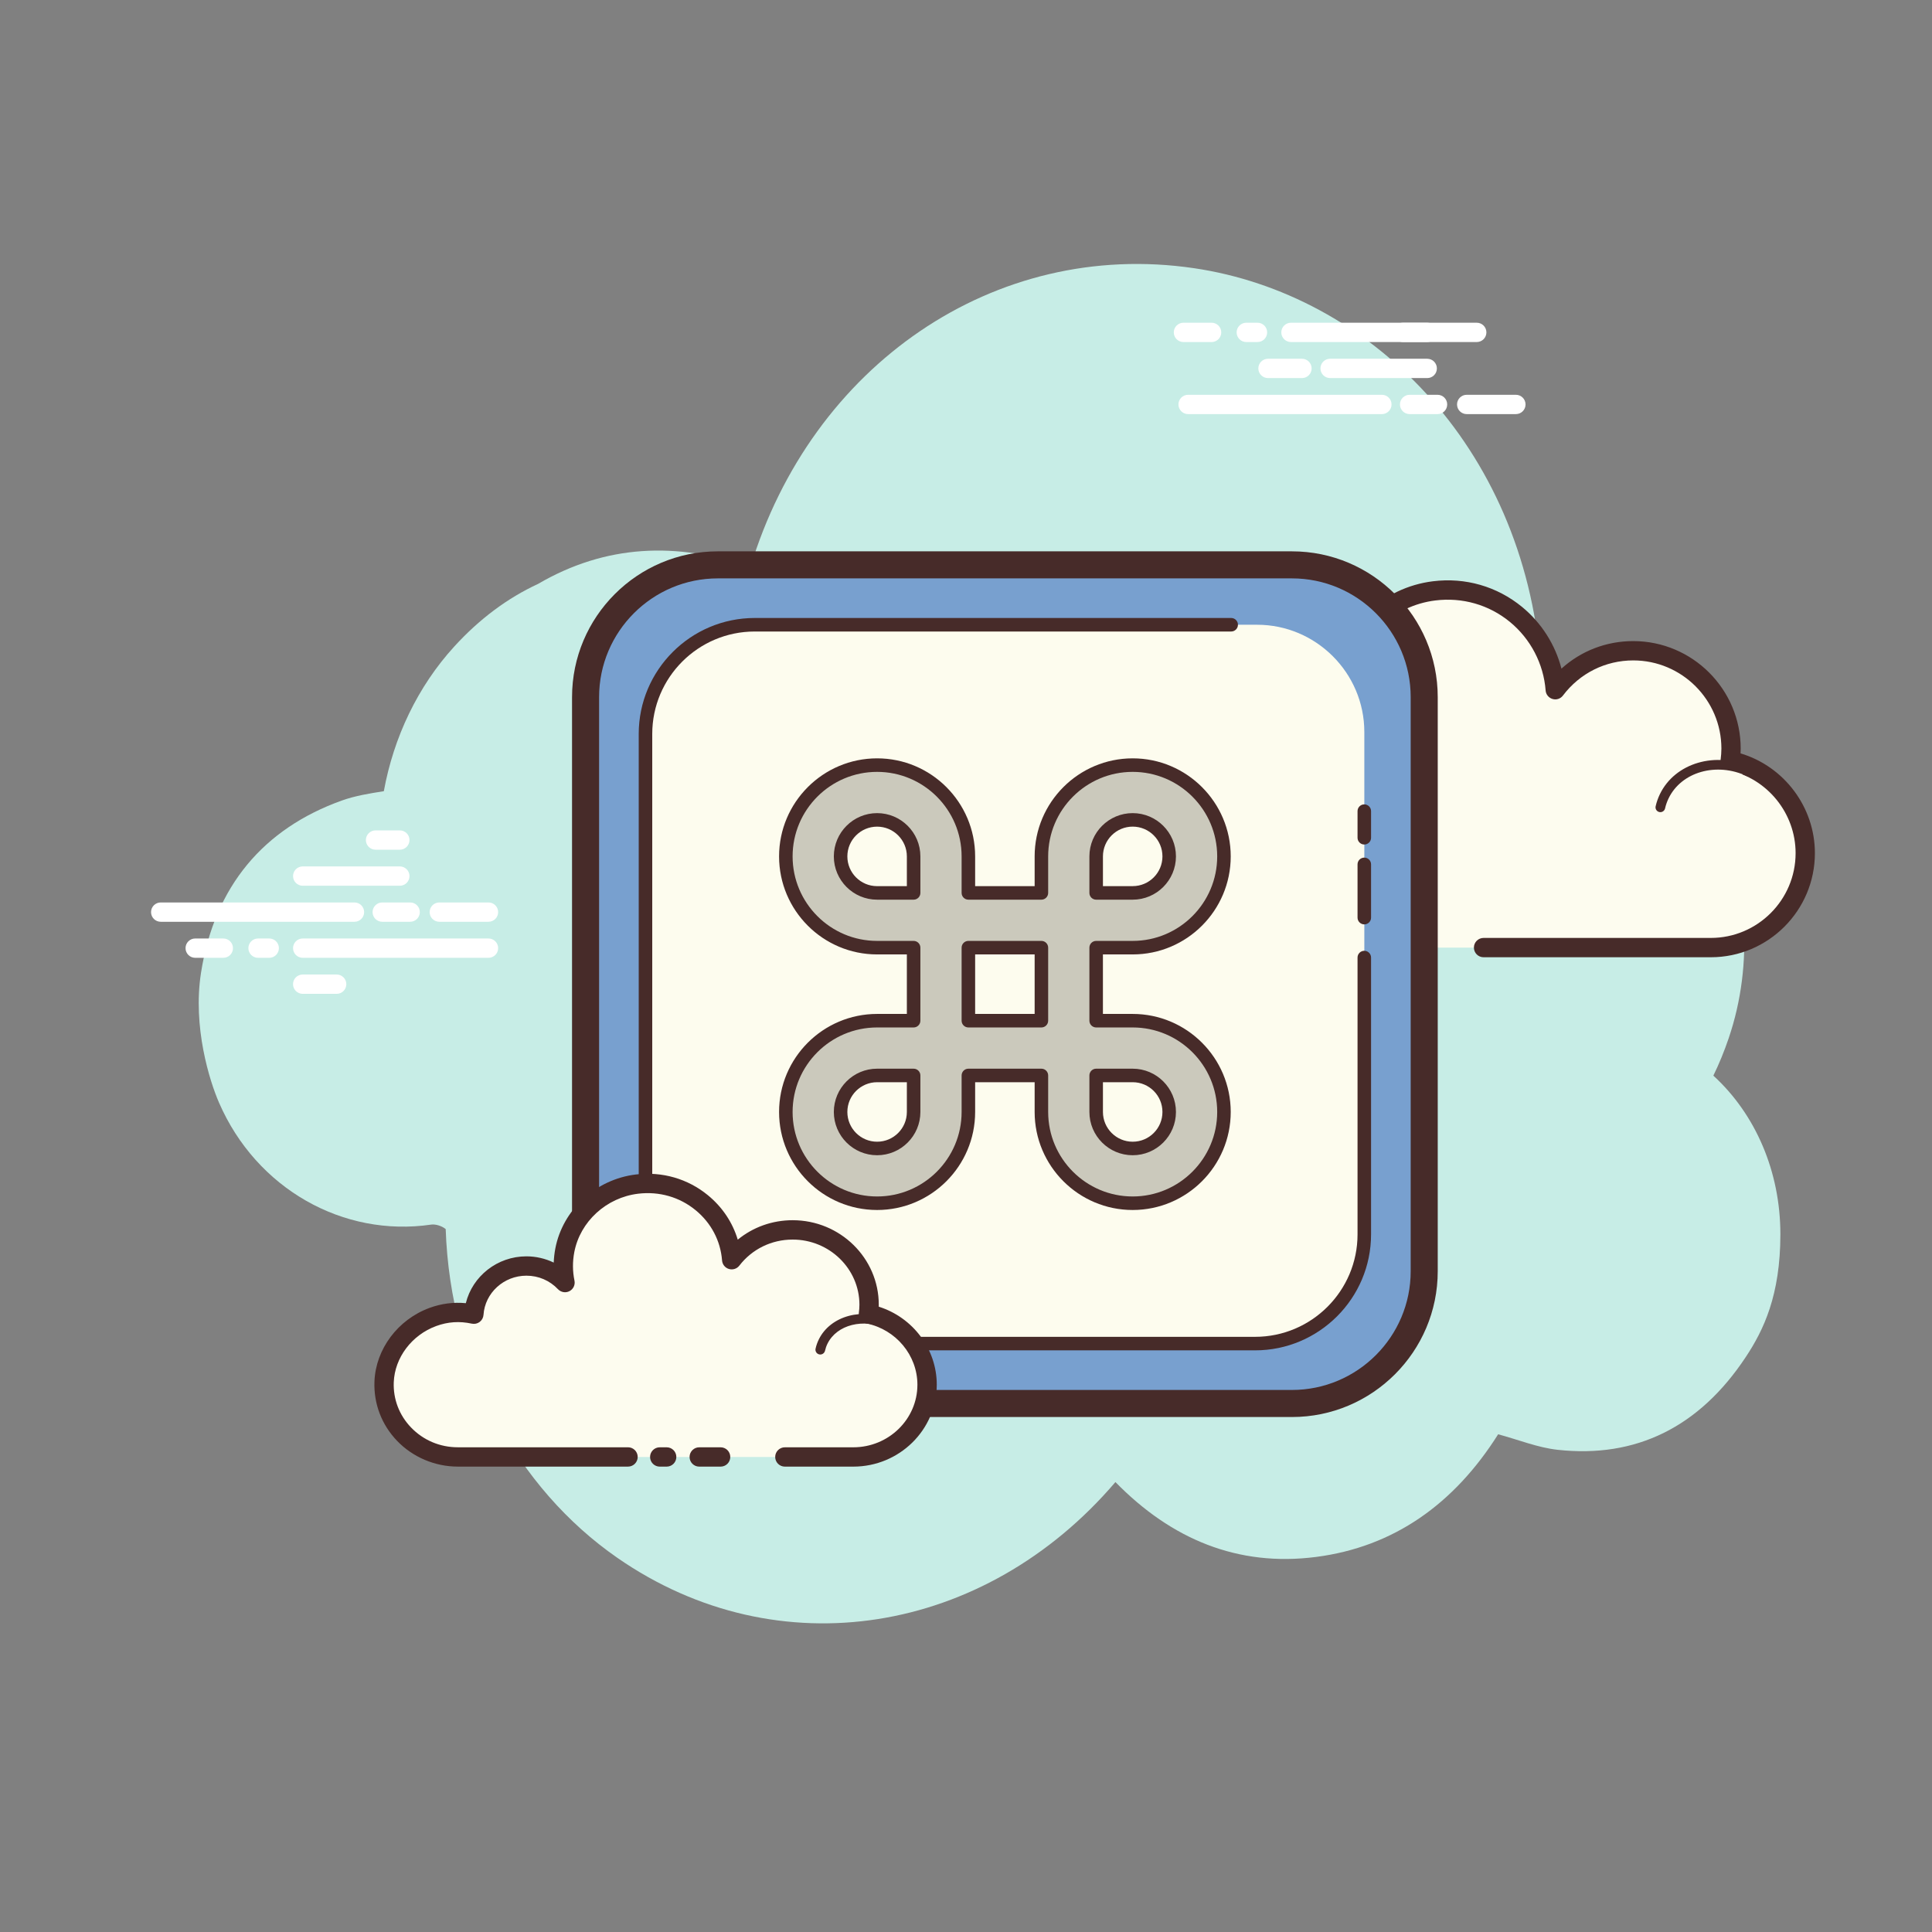 <svg xmlns="http://www.w3.org/2000/svg"  viewBox="0 0 100 100" width="100px" height="100px"><rect x="0" y="0" width="100" height="100" fill="#808080" stroke="none"/><path fill="#c7ede6" d="M88.683,55.675c0.3-0.616,0.566-1.264,0.796-1.943c2.633-7.77-1.349-17.078-9.733-19.325C78.84,23.024,70.84,15.215,61.805,13.882c-10.341-1.525-19.814,5.044-22.966,15.485c-3.799-1.346-7.501-1.182-10.99,0.857c-1.583,0.732-3.031,1.812-4.33,3.233c-1.907,2.086-3.147,4.719-3.652,7.495c-0.748,0.118-1.483,0.236-2.176,0.484c-4.04,1.449-6.589,4.431-7.288,8.923c-0.435,2.797,0.443,5.587,0.933,6.714c1.935,4.455,6.422,6.98,10.981,6.312c0.227-0.033,0.557,0.069,0.752,0.233c0.241,7.12,3.698,13.417,8.884,17.014c8.321,5.772,19.027,3.994,25.781-3.921c2.894,2.96,6.338,4.398,10.384,3.876c4.023-0.519,7.147-2.739,9.426-6.349c1.053,0.283,2.051,0.691,3.083,0.804c4.042,0.442,7.324-1.165,9.732-4.8c0.922-1.391,1.793-3.194,1.793-6.354C92.153,60.632,90.86,57.665,88.683,55.675z"/><path fill="#fdfcef" d="M76.789,49.047c0,0,11.691,0,11.762,0c2.7,0,4.888-2.189,4.888-4.889c0-2.355-1.666-4.321-3.884-4.784c0.026-0.206,0.043-0.415,0.043-0.628c0-2.796-2.267-5.063-5.063-5.063c-1.651,0-3.113,0.794-4.037,2.017c-0.236-3.113-3.017-5.514-6.27-5.116c-2.379,0.291-4.346,2.13-4.784,4.486c-0.14,0.756-0.126,1.489,0.014,2.177c-0.638-0.687-1.546-1.119-2.557-1.119c-1.85,0-3.361,1.441-3.48,3.261c-0.84-0.186-1.754-0.174-2.717,0.188c-1.84,0.691-3.15,2.423-3.227,4.387c-0.109,2.789,2.12,5.085,4.885,5.085c0.21,0,0.948,0,1.118,0h10.151"/><path fill="#472b29" d="M88.551,49.547H76.789c-0.276,0-0.5-0.224-0.5-0.5s0.224-0.5,0.5-0.5h11.762c2.42,0,4.389-1.969,4.389-4.389c0-2.066-1.466-3.873-3.486-4.295c-0.255-0.053-0.426-0.292-0.394-0.55c0.023-0.186,0.039-0.375,0.039-0.567c0-2.516-2.047-4.563-4.563-4.563c-1.438,0-2.765,0.663-3.638,1.818c-0.125,0.166-0.339,0.24-0.54,0.178c-0.199-0.059-0.342-0.234-0.357-0.441c-0.104-1.377-0.779-2.67-1.85-3.549c-1.082-0.887-2.457-1.282-3.86-1.109c-2.166,0.265-3.956,1.943-4.353,4.081c-0.124,0.667-0.12,1.335,0.013,1.986c0.044,0.22-0.062,0.442-0.262,0.544c-0.2,0.102-0.443,0.06-0.595-0.104c-0.575-0.619-1.353-0.959-2.19-0.959c-1.569,0-2.878,1.227-2.981,2.794c-0.01,0.146-0.083,0.28-0.199,0.367c-0.116,0.087-0.267,0.119-0.408,0.088c-0.842-0.187-1.638-0.131-2.433,0.167c-1.669,0.626-2.835,2.208-2.903,3.938c-0.047,1.207,0.387,2.35,1.222,3.218c0.835,0.868,1.958,1.347,3.163,1.347h11.269c0.276,0,0.5,0.224,0.5,0.5s-0.224,0.5-0.5,0.5H62.363c-1.479,0-2.858-0.587-3.884-1.654c-1.025-1.066-1.558-2.469-1.5-3.95c0.083-2.126,1.51-4.069,3.55-4.835c0.801-0.3,1.629-0.4,2.468-0.299c0.377-1.823,1.998-3.182,3.905-3.182c0.684,0,1.354,0.18,1.944,0.51c0-0.385,0.035-0.772,0.106-1.159c0.477-2.562,2.621-4.573,5.215-4.891c1.679-0.209,3.32,0.266,4.616,1.328c1.003,0.823,1.716,1.951,2.038,3.193c1.012-0.916,2.319-1.425,3.714-1.425c3.067,0,5.563,2.496,5.563,5.563c0,0.083-0.002,0.166-0.007,0.249c2.254,0.673,3.848,2.777,3.848,5.164C93.939,47.129,91.522,49.547,88.551,49.547z"/><path fill="#fdfcef" d="M73.956,38.278c-1.808-0.119-3.365,1.13-3.476,2.789c-0.014,0.206-0.005,0.409,0.025,0.606c-0.349-0.394-0.865-0.661-1.458-0.7c-1.085-0.071-2.022,0.645-2.158,1.62c-0.197-0.054-0.403-0.09-0.616-0.104c-1.582-0.104-2.944,0.989-3.042,2.441"/><path fill="#472b29" d="M63.231,45.179c-0.006,0-0.012,0-0.017,0c-0.138-0.009-0.242-0.128-0.233-0.266c0.107-1.586,1.58-2.782,3.308-2.673c0.135,0.009,0.271,0.027,0.408,0.053c0.273-0.968,1.252-1.645,2.366-1.568c0.419,0.027,0.821,0.163,1.163,0.384c0.001-0.019,0.002-0.039,0.003-0.058c0.121-1.794,1.796-3.138,3.742-3.022c0.138,0.009,0.242,0.128,0.233,0.266c-0.009,0.137-0.124,0.243-0.266,0.233c-1.67-0.106-3.108,1.038-3.21,2.557c-0.012,0.184-0.004,0.37,0.023,0.552c0.017,0.109-0.041,0.217-0.141,0.264c-0.101,0.047-0.22,0.022-0.293-0.061C70,41.48,69.53,41.256,69.03,41.223c-0.948-0.067-1.776,0.554-1.894,1.405c-0.01,0.071-0.05,0.134-0.11,0.174c-0.06,0.04-0.133,0.051-0.204,0.033c-0.188-0.051-0.379-0.084-0.567-0.096c-1.437-0.101-2.688,0.895-2.776,2.208C63.471,45.078,63.362,45.179,63.231,45.179z"/><path fill="#fdfcef" d="M90.53,39.947c-1.699-0.801-3.664-0.234-4.389,1.267c-0.09,0.186-0.157,0.379-0.201,0.574"/><path fill="#472b29" d="M85.94,42.037c-0.018,0-0.037-0.002-0.056-0.006c-0.135-0.031-0.219-0.165-0.188-0.299c0.049-0.217,0.124-0.428,0.22-0.627c0.783-1.621,2.902-2.243,4.72-1.384c0.125,0.059,0.179,0.208,0.12,0.333c-0.059,0.125-0.209,0.178-0.333,0.12c-1.573-0.741-3.393-0.227-4.057,1.149c-0.08,0.165-0.142,0.34-0.183,0.521C86.157,41.958,86.054,42.037,85.94,42.037z"/><path fill="#fff" d="M18.348 47.711H8.318c-.276 0-.5-.224-.5-.5s.224-.5.5-.5h10.03c.276 0 .5.224.5.5S18.625 47.711 18.348 47.711zM21.23 47.711h-1.446c-.276 0-.5-.224-.5-.5s.224-.5.5-.5h1.446c.276 0 .5.224.5.5S21.506 47.711 21.23 47.711zM25.284 47.711h-2.546c-.276 0-.5-.224-.5-.5s.224-.5.5-.5h2.546c.276 0 .5.224.5.5S25.56 47.711 25.284 47.711zM25.284 49.576h-9.616c-.276 0-.5-.224-.5-.5s.224-.5.5-.5h9.616c.276 0 .5.224.5.5S25.56 49.576 25.284 49.576zM13.936 49.576h-.58c-.276 0-.5-.224-.5-.5s.224-.5.5-.5h.58c.276 0 .5.224.5.5S14.213 49.576 13.936 49.576zM11.559 49.576h-1.456c-.276 0-.5-.224-.5-.5s.224-.5.5-.5h1.456c.276 0 .5.224.5.5S11.836 49.576 11.559 49.576zM20.695 45.846h-5.027c-.276 0-.5-.224-.5-.5s.224-.5.5-.5h5.027c.276 0 .5.224.5.5S20.971 45.846 20.695 45.846zM20.695 43.981h-1.257c-.276 0-.5-.224-.5-.5s.224-.5.5-.5h1.257c.276 0 .5.224.5.5S20.971 43.981 20.695 43.981zM17.426 51.441h-1.759c-.276 0-.5-.224-.5-.5s.224-.5.5-.5h1.759c.276 0 .5.224.5.5S17.703 51.441 17.426 51.441zM71.526 21.434h-10.03c-.276 0-.5-.224-.5-.5s.224-.5.5-.5h10.03c.276 0 .5.224.5.5S71.802 21.434 71.526 21.434zM74.407 21.434h-1.446c-.276 0-.5-.224-.5-.5s.224-.5.5-.5h1.446c.276 0 .5.224.5.5S74.684 21.434 74.407 21.434zM78.462 21.434h-2.546c-.276 0-.5-.224-.5-.5s.224-.5.5-.5h2.546c.276 0 .5.224.5.5S78.739 21.434 78.462 21.434zM76.436 17.704H66.82c-.276 0-.5-.224-.5-.5s.224-.5.5-.5h9.616c.276 0 .5.224.5.5S76.713 17.704 76.436 17.704zM65.088 17.704h-.58c-.276 0-.5-.224-.5-.5s.224-.5.5-.5h.58c.276 0 .5.224.5.5S65.364 17.704 65.088 17.704zM62.712 17.704h-1.457c-.276 0-.5-.224-.5-.5s.224-.5.5-.5h1.457c.276 0 .5.224.5.5S62.988 17.704 62.712 17.704zM73.873 19.569h-5.027c-.276 0-.5-.224-.5-.5s.224-.5.5-.5h5.027c.276 0 .5.224.5.5S74.15 19.569 73.873 19.569z"/><path fill="#fff" d="M73.873 17.704h-1.257c-.276 0-.5-.224-.5-.5s.224-.5.5-.5h1.257c.276 0 .5.224.5.5S74.15 17.704 73.873 17.704zM67.39 19.569h-1.759c-.276 0-.5-.224-.5-.5s.224-.5.5-.5h1.759c.276 0 .5.224.5.5S67.667 19.569 67.39 19.569z"/><path fill="#78a0cf" d="M66.87,72.645H37.157c-3.766,0-6.847-3.081-6.847-6.847V36.084c0-3.766,3.081-6.847,6.847-6.847H66.87c3.766,0,6.847,3.081,6.847,6.847v29.713C73.717,69.563,70.636,72.645,66.87,72.645z"/><path fill="#472b29" d="M66.87,73.345H37.156c-4.162,0-7.547-3.386-7.547-7.547V36.084c0-4.162,3.386-7.547,7.547-7.547H66.87c4.162,0,7.547,3.386,7.547,7.547v29.713C74.417,69.959,71.031,73.345,66.87,73.345z M37.156,29.937c-3.39,0-6.147,2.757-6.147,6.147v29.713c0,3.39,2.757,6.147,6.147,6.147H66.87c3.39,0,6.147-2.757,6.147-6.147V36.084c0-3.39-2.757-6.147-6.147-6.147H37.156z"/><path fill="#fdfcee" d="M65.068,69.544H38.959c-3.052,0-5.549-2.497-5.549-5.549V37.886c0-3.052,2.497-5.549,5.549-5.549h26.109c3.052,0,5.549,2.497,5.549,5.549v26.109C70.616,67.047,68.119,69.544,65.068,69.544z"/><path fill="#472b29" d="M64.963 69.894H39.064c-3.311 0-6.004-2.694-6.004-6.004V37.991c0-3.311 2.694-6.004 6.004-6.004h24.662c.193 0 .35.157.35.35s-.157.35-.35.35H39.064c-2.925 0-5.304 2.379-5.304 5.304V63.89c0 2.925 2.379 5.304 5.304 5.304h25.898c2.924 0 5.304-2.379 5.304-5.304V49.563c0-.193.157-.35.35-.35s.35.157.35.35V63.89C70.967 67.2 68.273 69.894 64.963 69.894zM70.616 47.846c-.193 0-.35-.157-.35-.35V44.74c0-.193.157-.35.35-.35s.35.157.35.35v2.756C70.967 47.689 70.81 47.846 70.616 47.846zM70.616 43.712c-.193 0-.35-.157-.35-.35v-1.378c0-.193.157-.35.35-.35s.35.157.35.35v1.378C70.967 43.555 70.81 43.712 70.616 43.712z"/><path fill="#cbc9bc" d="M58.627,52.831h-1.804c0.01,0-0.009,0-0.086,0v-3.779h1.89c2.61,0,4.724-2.115,4.724-4.724c0-2.61-2.115-4.724-4.724-4.724c-2.61,0-4.724,2.115-4.724,4.724v1.805c0-0.01,0,0.009,0,0.085h-3.779v-1.89c0-2.61-2.115-4.724-4.724-4.724c-2.61,0-4.724,2.115-4.724,4.724c0,2.61,2.115,4.724,4.724,4.724h1.805c-0.01,0,0.009,0,0.085,0v3.779h-1.89c-2.61,0-4.724,2.115-4.724,4.724c0,2.61,2.115,4.724,4.724,4.724c2.61,0,4.724-2.115,4.724-4.724V55.75c0,0.011,0-0.008,0-0.085h3.779v1.89c0,2.61,2.115,4.724,4.724,4.724c2.61,0,4.724-2.115,4.724-4.724C63.352,54.945,61.237,52.831,58.627,52.831z M56.738,44.327c0-1.043,0.847-1.89,1.89-1.89c1.043,0,1.89,0.847,1.89,1.89s-0.847,1.89-1.89,1.89c-0.492,0-1.89,0-1.89,0S56.738,44.879,56.738,44.327z M47.289,57.555c0,1.043-0.847,1.89-1.89,1.89s-1.89-0.847-1.89-1.89c0-1.043,0.847-1.89,1.89-1.89c0.492,0,1.89,0,1.89,0S47.289,57.003,47.289,57.555z M47.289,46.216c0,0-1.338,0-1.89,0c-1.043,0-1.89-0.847-1.89-1.89s0.847-1.89,1.89-1.89s1.89,0.847,1.89,1.89C47.289,44.819,47.289,46.216,47.289,46.216z M53.903,52.831h-3.779v-3.779h3.779V52.831z M58.627,59.445c-1.043,0-1.89-0.847-1.89-1.89c0-0.492,0-1.89,0-1.89s1.338,0,1.89,0c1.043,0,1.89,0.847,1.89,1.89C60.517,58.598,59.67,59.445,58.627,59.445z"/><path fill="#472b29" d="M58.627,62.629c-2.798,0-5.074-2.276-5.074-5.074v-1.54h-3.08v1.54c0,2.798-2.276,5.074-5.074,5.074s-5.074-2.276-5.074-5.074s2.276-5.074,5.074-5.074h1.54v-3.08h-1.54c-2.798,0-5.074-2.276-5.074-5.074c0-2.798,2.276-5.075,5.074-5.075s5.074,2.276,5.074,5.075v1.54h3.08v-1.54c0-2.798,2.276-5.075,5.074-5.075c2.798,0,5.075,2.276,5.075,5.075c0,2.798-2.276,5.074-5.075,5.074h-1.54v3.08h1.54c2.798,0,5.075,2.276,5.075,5.074S61.426,62.629,58.627,62.629z M50.123,55.315h3.78c0.193,0,0.35,0.157,0.35,0.35v1.89c0,2.412,1.962,4.374,4.374,4.374s4.375-1.962,4.375-4.374s-1.962-4.374-4.375-4.374h-1.89c-0.193,0-0.35-0.157-0.35-0.35v-3.78c0-0.193,0.157-0.35,0.35-0.35h1.89c2.412,0,4.375-1.962,4.375-4.374s-1.962-4.375-4.375-4.375s-4.374,1.962-4.374,4.375v1.89c0,0.193-0.157,0.35-0.35,0.35h-3.78c-0.193,0-0.35-0.157-0.35-0.35v-1.89c0-2.412-1.962-4.375-4.374-4.375s-4.374,1.962-4.374,4.375s1.962,4.374,4.374,4.374h1.89c0.193,0,0.35,0.157,0.35,0.35v3.78c0,0.193-0.157,0.35-0.35,0.35h-1.89c-2.412,0-4.374,1.962-4.374,4.374s1.962,4.374,4.374,4.374s4.374-1.962,4.374-4.374v-1.89C49.773,55.472,49.93,55.315,50.123,55.315z M58.627,59.795c-1.235,0-2.24-1.005-2.24-2.24v-1.89c0-0.193,0.157-0.35,0.35-0.35h1.89c1.235,0,2.24,1.005,2.24,2.24S59.862,59.795,58.627,59.795z M57.088,56.015v1.54c0,0.849,0.69,1.54,1.54,1.54s1.54-0.69,1.54-1.54s-0.69-1.54-1.54-1.54H57.088z M45.399,59.795c-1.235,0-2.24-1.005-2.24-2.24s1.005-2.24,2.24-2.24h1.89c0.193,0,0.35,0.157,0.35,0.35v1.89C47.639,58.79,46.634,59.795,45.399,59.795z M45.399,56.015c-0.849,0-1.54,0.69-1.54,1.54s0.69,1.54,1.54,1.54s1.54-0.69,1.54-1.54v-1.54H45.399z M53.903,53.181h-3.78c-0.193,0-0.35-0.157-0.35-0.35v-3.78c0-0.193,0.157-0.35,0.35-0.35h3.78c0.193,0,0.35,0.157,0.35,0.35v3.78C54.253,53.024,54.096,53.181,53.903,53.181z M50.473,52.481h3.08v-3.08h-3.08V52.481z M58.627,46.567h-1.89c-0.193,0-0.35-0.157-0.35-0.35v-1.89c0-1.235,1.005-2.24,2.24-2.24s2.24,1.005,2.24,2.24S59.862,46.567,58.627,46.567z M57.088,45.866h1.54c0.849,0,1.54-0.69,1.54-1.54s-0.69-1.54-1.54-1.54s-1.54,0.69-1.54,1.54V45.866z M47.289,46.567h-1.89c-1.235,0-2.24-1.005-2.24-2.24s1.005-2.24,2.24-2.24s2.24,1.005,2.24,2.24v1.89C47.639,46.41,47.482,46.567,47.289,46.567z M45.399,42.787c-0.849,0-1.54,0.69-1.54,1.54s0.69,1.54,1.54,1.54h1.54v-1.54C46.939,43.478,46.248,42.787,45.399,42.787z"/><path fill="#fdfcef" d="M40.625,75.412c1.883,0,3.517,0,3.54,0c2.11,0,3.821-1.674,3.821-3.739c0-1.802-1.302-3.305-3.035-3.66c0.02-0.158,0.034-0.317,0.034-0.48c0-2.139-1.772-3.873-3.957-3.873c-1.29,0-2.433,0.607-3.155,1.543c-0.185-2.381-2.358-4.218-4.9-3.913c-1.859,0.223-3.397,1.629-3.739,3.431c-0.11,0.578-0.098,1.139,0.011,1.665c-0.498-0.525-1.208-0.856-1.998-0.856c-1.446,0-2.627,1.102-2.72,2.494c-0.657-0.142-1.371-0.133-2.123,0.143c-1.438,0.528-2.462,1.853-2.522,3.356c-0.085,2.133,1.657,3.889,3.818,3.889c0.164,0,0.741,0,0.874,0h7.934 M34.148,75.412h0.36"/><path fill="#472b29" d="M44.165,75.912h-3.541c-0.276,0-0.5-0.224-0.5-0.5s0.224-0.5,0.5-0.5h3.541c1.831,0,3.32-1.453,3.32-3.239c0-1.524-1.108-2.857-2.635-3.17c-0.256-0.052-0.429-0.293-0.396-0.553c0.018-0.137,0.03-0.276,0.03-0.417c0-1.86-1.551-3.373-3.457-3.373c-1.092,0-2.098,0.492-2.759,1.349c-0.127,0.164-0.341,0.232-0.539,0.173c-0.198-0.059-0.339-0.234-0.355-0.44c-0.079-1.019-0.565-1.943-1.369-2.603c-0.828-0.68-1.885-0.984-2.973-0.853c-1.646,0.197-3.006,1.442-3.307,3.028c-0.094,0.495-0.09,0.989,0.01,1.471c0.045,0.219-0.06,0.441-0.258,0.544c-0.197,0.104-0.439,0.063-0.595-0.099c-0.429-0.452-1.009-0.701-1.635-0.701c-1.169,0-2.145,0.891-2.221,2.028c-0.01,0.145-0.082,0.279-0.198,0.366c-0.116,0.088-0.264,0.119-0.407,0.089c-0.638-0.138-1.241-0.098-1.845,0.124c-1.262,0.464-2.144,1.632-2.195,2.906c-0.035,0.875,0.283,1.708,0.895,2.344c0.635,0.661,1.496,1.025,2.423,1.025h8.808c0.276,0,0.5,0.224,0.5,0.5s-0.224,0.5-0.5,0.5h-8.808c-1.185,0-2.331-0.485-3.145-1.332c-0.802-0.835-1.218-1.928-1.172-3.077c0.066-1.674,1.211-3.203,2.849-3.805c0.611-0.225,1.243-0.306,1.88-0.245c0.344-1.396,1.629-2.424,3.136-2.424c0.493,0,0.976,0.113,1.414,0.323c0.009-0.241,0.036-0.483,0.082-0.726c0.381-2.009,2.097-3.586,4.17-3.834c1.362-0.163,2.685,0.218,3.727,1.073c0.748,0.613,1.278,1.409,1.546,2.301c0.791-0.648,1.785-1.007,2.842-1.007c2.458,0,4.457,1.962,4.457,4.373c0,0.034,0,0.068-0.001,0.103c1.764,0.555,3.003,2.188,3.003,4.038C48.486,74.01,46.548,75.912,44.165,75.912z M34.507,75.912h-0.359c-0.276,0-0.5-0.224-0.5-0.5s0.224-0.5,0.5-0.5h0.359c0.276,0,0.5,0.224,0.5,0.5S34.783,75.912,34.507,75.912z"/><path fill="#472b29" d="M42.458 70.109c-.018 0-.036-.002-.055-.006-.135-.03-.219-.164-.189-.299.037-.166.094-.327.169-.479.604-1.224 2.274-1.675 3.722-1.007.125.058.18.207.122.332-.059.125-.206.179-.332.122-1.204-.555-2.578-.208-3.063.774-.058.117-.101.24-.129.367C42.676 70.03 42.572 70.109 42.458 70.109zM37.299 75.912h-1.107c-.276 0-.5-.224-.5-.5s.224-.5.5-.5h1.107c.276 0 .5.224.5.5S37.575 75.912 37.299 75.912z"/></svg>
